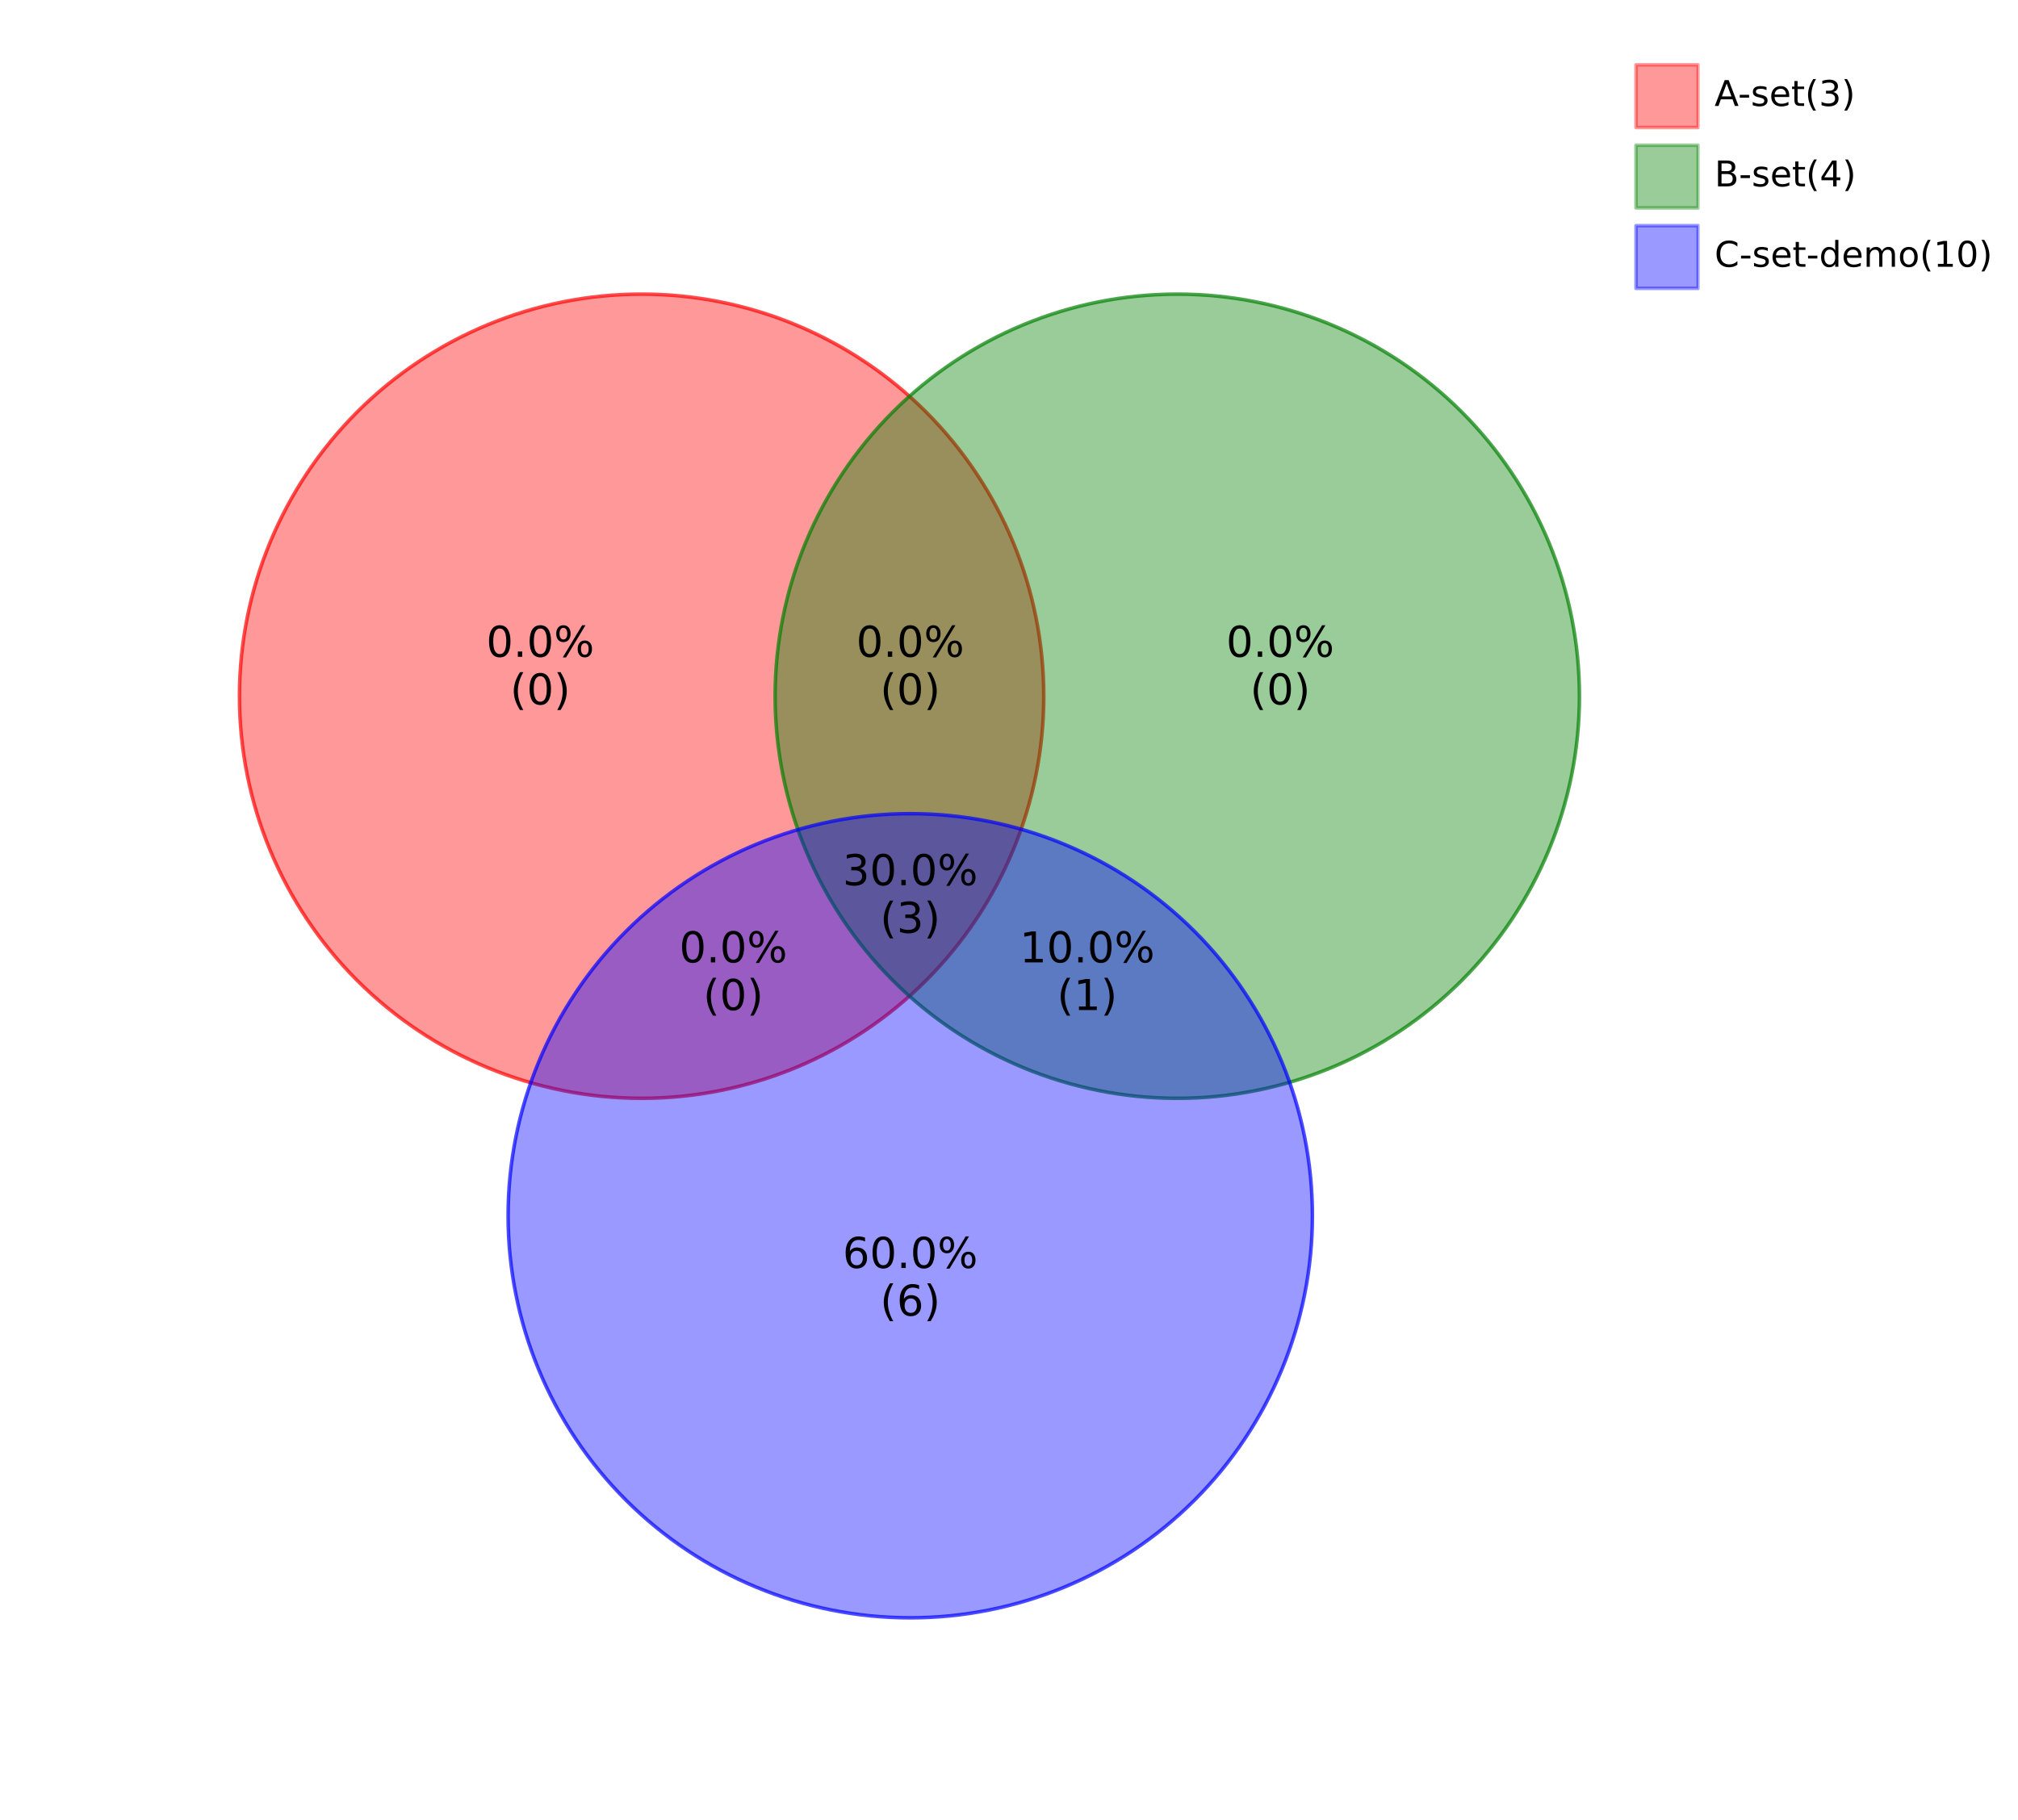 <?xml version="1.0" encoding="utf-8" standalone="no"?>
<!DOCTYPE svg PUBLIC "-//W3C//DTD SVG 1.1//EN"
  "http://www.w3.org/Graphics/SVG/1.1/DTD/svg11.dtd">
<!-- Created with matplotlib (https://matplotlib.org/) -->
<svg height="513.36pt" version="1.1" viewBox="0 0 569.05 513.36" width="569.05pt" xmlns="http://www.w3.org/2000/svg" xmlns:xlink="http://www.w3.org/1999/xlink">
 <defs>
  <style type="text/css">*{stroke-linecap:butt;stroke-linejoin:round;}</style>
 </defs>
 <g id="figure_1">
  <g id="patch_1">
   <path d="M 0 513.36 
L 569.05 513.36 
L 569.05 -0 
L 0 -0 
z
" style="fill:#ffffff;"/>
  </g>
  <g id="axes_1">
   <g id="patch_2">
    <path clip-path="url(#pfbfea777d3)" d="M 180.929 309.751 
C 211.003 309.751 239.849 297.803 261.115 276.537 
C 282.38 255.272 294.329 226.425 294.329 196.351 
C 294.329 166.277 282.38 137.431 261.115 116.165 
C 239.849 94.9 211.003 82.951 180.929 82.951 
C 150.855 82.951 122.008 94.9 100.743 116.165 
C 79.477 137.431 67.529 166.277 67.529 196.351 
C 67.529 226.425 79.477 255.272 100.743 276.537 
C 122.008 297.803 150.855 309.751 180.929 309.751 
z
" style="fill:#ff0000;fill-opacity:0.4;stroke:#ff0000;stroke-linejoin:miter;stroke-opacity:0.7;"/>
   </g>
   <g id="patch_3">
    <path clip-path="url(#pfbfea777d3)" d="M 331.978 309.751 
C 362.052 309.751 390.898 297.803 412.164 276.537 
C 433.429 255.272 445.378 226.425 445.378 196.351 
C 445.378 166.277 433.429 137.431 412.164 116.165 
C 390.898 94.9 362.052 82.951 331.978 82.951 
C 301.904 82.951 273.057 94.9 251.792 116.165 
C 230.526 137.431 218.578 166.277 218.578 196.351 
C 218.578 226.425 230.526 255.272 251.792 276.537 
C 273.057 297.803 301.904 309.751 331.978 309.751 
z
" style="fill:#008000;fill-opacity:0.4;stroke:#008000;stroke-linejoin:miter;stroke-opacity:0.7;"/>
   </g>
   <g id="patch_4">
    <path clip-path="url(#pfbfea777d3)" d="M 256.68 456.264 
C 286.754 456.264 315.6 444.315 336.866 423.05 
C 358.131 401.784 370.08 372.938 370.08 342.864 
C 370.08 312.79 358.131 283.944 336.866 262.678 
C 315.6 241.413 286.754 229.464 256.68 229.464 
C 226.606 229.464 197.76 241.413 176.494 262.678 
C 155.229 283.944 143.28 312.79 143.28 342.864 
C 143.28 372.938 155.229 401.784 176.494 423.05 
C 197.76 444.315 226.606 456.264 256.68 456.264 
z
" style="fill:#0000ff;fill-opacity:0.4;stroke:#0000ff;stroke-linejoin:miter;stroke-opacity:0.7;"/>
   </g>
   <g id="matplotlib.axis_1"/>
   <g id="matplotlib.axis_2"/>
   <g id="text_1">
    <g id="patch_5">
     <a xlink:href="A.A-set__vs__B.B-set__vs__C.C-set-demo___03C.txt">
      <path d="M 233.66 377.494 
L 279.7 377.494 
L 279.7 344.522 
L 233.66 344.522 
z
" style="fill:#1f77b4;opacity:0.001;stroke:#000000;stroke-linejoin:miter;"/>
     </a>
    </g>
    <a xlink:href="A.A-set__vs__B.B-set__vs__C.C-set-demo___03C.txt">
     <!-- 60.0% -->
     <g transform="translate(237.62 357.601)scale(0.12 -0.12)">
      <defs>
       <path d="M 33.016 40.375 
Q 26.375 40.375 22.484 35.828 
Q 18.609 31.297 18.609 23.391 
Q 18.609 15.531 22.484 10.953 
Q 26.375 6.391 33.016 6.391 
Q 39.656 6.391 43.531 10.953 
Q 47.406 15.531 47.406 23.391 
Q 47.406 31.297 43.531 35.828 
Q 39.656 40.375 33.016 40.375 
z
M 52.594 71.297 
L 52.594 62.312 
Q 48.875 64.062 45.094 64.984 
Q 41.312 65.922 37.594 65.922 
Q 27.828 65.922 22.672 59.328 
Q 17.531 52.734 16.797 39.406 
Q 19.672 43.656 24.016 45.922 
Q 28.375 48.188 33.594 48.188 
Q 44.578 48.188 50.953 41.516 
Q 57.328 34.859 57.328 23.391 
Q 57.328 12.156 50.688 5.359 
Q 44.047 -1.422 33.016 -1.422 
Q 20.359 -1.422 13.672 8.266 
Q 6.984 17.969 6.984 36.375 
Q 6.984 53.656 15.188 63.938 
Q 23.391 74.219 37.203 74.219 
Q 40.922 74.219 44.703 73.484 
Q 48.484 72.75 52.594 71.297 
z
" id="DejaVuSans-54"/>
       <path d="M 31.781 66.406 
Q 24.172 66.406 20.328 58.906 
Q 16.5 51.422 16.5 36.375 
Q 16.5 21.391 20.328 13.891 
Q 24.172 6.391 31.781 6.391 
Q 39.453 6.391 43.281 13.891 
Q 47.125 21.391 47.125 36.375 
Q 47.125 51.422 43.281 58.906 
Q 39.453 66.406 31.781 66.406 
z
M 31.781 74.219 
Q 44.047 74.219 50.516 64.516 
Q 56.984 54.828 56.984 36.375 
Q 56.984 17.969 50.516 8.266 
Q 44.047 -1.422 31.781 -1.422 
Q 19.531 -1.422 13.062 8.266 
Q 6.594 17.969 6.594 36.375 
Q 6.594 54.828 13.062 64.516 
Q 19.531 74.219 31.781 74.219 
z
" id="DejaVuSans-48"/>
       <path d="M 10.688 12.406 
L 21 12.406 
L 21 0 
L 10.688 0 
z
" id="DejaVuSans-46"/>
       <path d="M 72.703 32.078 
Q 68.453 32.078 66.031 28.469 
Q 63.625 24.859 63.625 18.406 
Q 63.625 12.062 66.031 8.422 
Q 68.453 4.781 72.703 4.781 
Q 76.859 4.781 79.266 8.422 
Q 81.688 12.062 81.688 18.406 
Q 81.688 24.812 79.266 28.438 
Q 76.859 32.078 72.703 32.078 
z
M 72.703 38.281 
Q 80.422 38.281 84.953 32.906 
Q 89.5 27.547 89.5 18.406 
Q 89.5 9.281 84.938 3.922 
Q 80.375 -1.422 72.703 -1.422 
Q 64.891 -1.422 60.344 3.922 
Q 55.812 9.281 55.812 18.406 
Q 55.812 27.594 60.375 32.938 
Q 64.938 38.281 72.703 38.281 
z
M 22.312 68.016 
Q 18.109 68.016 15.688 64.375 
Q 13.281 60.75 13.281 54.391 
Q 13.281 47.953 15.672 44.328 
Q 18.062 40.719 22.312 40.719 
Q 26.562 40.719 28.969 44.328 
Q 31.391 47.953 31.391 54.391 
Q 31.391 60.688 28.953 64.344 
Q 26.516 68.016 22.312 68.016 
z
M 66.406 74.219 
L 74.219 74.219 
L 28.609 -1.422 
L 20.797 -1.422 
z
M 22.312 74.219 
Q 30.031 74.219 34.609 68.875 
Q 39.203 63.531 39.203 54.391 
Q 39.203 45.172 34.641 39.844 
Q 30.078 34.516 22.312 34.516 
Q 14.547 34.516 10.031 39.859 
Q 5.516 45.219 5.516 54.391 
Q 5.516 63.484 10.047 68.844 
Q 14.594 74.219 22.312 74.219 
z
" id="DejaVuSans-37"/>
      </defs>
      <use xlink:href="#DejaVuSans-54"/>
      <use x="63.623" xlink:href="#DejaVuSans-48"/>
      <use x="127.246" xlink:href="#DejaVuSans-46"/>
      <use x="159.033" xlink:href="#DejaVuSans-48"/>
      <use x="222.656" xlink:href="#DejaVuSans-37"/>
     </g>
    </a>
    <a xlink:href="A.A-set__vs__B.B-set__vs__C.C-set-demo___03C.txt">
     <!-- (6) -->
     <g transform="translate(248.181 371.038)scale(0.12 -0.12)">
      <defs>
       <path d="M 31 75.875 
Q 24.469 64.656 21.281 53.656 
Q 18.109 42.672 18.109 31.391 
Q 18.109 20.125 21.312 9.062 
Q 24.516 -2 31 -13.188 
L 23.188 -13.188 
Q 15.875 -1.703 12.234 9.375 
Q 8.594 20.453 8.594 31.391 
Q 8.594 42.281 12.203 53.312 
Q 15.828 64.359 23.188 75.875 
z
" id="DejaVuSans-40"/>
       <path d="M 8.016 75.875 
L 15.828 75.875 
Q 23.141 64.359 26.781 53.312 
Q 30.422 42.281 30.422 31.391 
Q 30.422 20.453 26.781 9.375 
Q 23.141 -1.703 15.828 -13.188 
L 8.016 -13.188 
Q 14.5 -2 17.703 9.062 
Q 20.906 20.125 20.906 31.391 
Q 20.906 42.672 17.703 53.656 
Q 14.5 64.656 8.016 75.875 
z
" id="DejaVuSans-41"/>
      </defs>
      <use xlink:href="#DejaVuSans-40"/>
      <use x="39.014" xlink:href="#DejaVuSans-54"/>
      <use x="102.637" xlink:href="#DejaVuSans-41"/>
     </g>
    </a>
   </g>
   <g id="text_2">
    <g id="patch_6">
     <a xlink:href="A.A-set__vs__B.B-set__vs__C.C-set-demo___02B.txt">
      <path d="M 341.805 205.126 
L 380.211 205.126 
L 380.211 172.154 
L 341.805 172.154 
z
" style="fill:#1f77b4;opacity:0.001;stroke:#000000;stroke-linejoin:miter;"/>
     </a>
    </g>
    <a xlink:href="A.A-set__vs__B.B-set__vs__C.C-set-demo___02B.txt">
     <!-- 0.0% -->
     <g transform="translate(345.765 185.233)scale(0.12 -0.12)">
      <use xlink:href="#DejaVuSans-48"/>
      <use x="63.623" xlink:href="#DejaVuSans-46"/>
      <use x="95.41" xlink:href="#DejaVuSans-48"/>
      <use x="159.033" xlink:href="#DejaVuSans-37"/>
     </g>
    </a>
    <a xlink:href="A.A-set__vs__B.B-set__vs__C.C-set-demo___02B.txt">
     <!-- (0) -->
     <g transform="translate(352.509 198.67)scale(0.12 -0.12)">
      <use xlink:href="#DejaVuSans-40"/>
      <use x="39.014" xlink:href="#DejaVuSans-48"/>
      <use x="102.637" xlink:href="#DejaVuSans-41"/>
     </g>
    </a>
   </g>
   <g id="text_3">
    <g id="patch_7">
     <a xlink:href="A.A-set__vs__B.B-set__vs__C.C-set-demo___06BC.txt">
      <path d="M 283.556 291.31 
L 329.596 291.31 
L 329.596 258.338 
L 283.556 258.338 
z
" style="fill:#1f77b4;opacity:0.001;stroke:#000000;stroke-linejoin:miter;"/>
     </a>
    </g>
    <a xlink:href="A.A-set__vs__B.B-set__vs__C.C-set-demo___06BC.txt">
     <!-- 10.0% -->
     <g transform="translate(287.516 271.417)scale(0.12 -0.12)">
      <defs>
       <path d="M 12.406 8.297 
L 28.516 8.297 
L 28.516 63.922 
L 10.984 60.406 
L 10.984 69.391 
L 28.422 72.906 
L 38.281 72.906 
L 38.281 8.297 
L 54.391 8.297 
L 54.391 0 
L 12.406 0 
z
" id="DejaVuSans-49"/>
      </defs>
      <use xlink:href="#DejaVuSans-49"/>
      <use x="63.623" xlink:href="#DejaVuSans-48"/>
      <use x="127.246" xlink:href="#DejaVuSans-46"/>
      <use x="159.033" xlink:href="#DejaVuSans-48"/>
      <use x="222.656" xlink:href="#DejaVuSans-37"/>
     </g>
    </a>
    <a xlink:href="A.A-set__vs__B.B-set__vs__C.C-set-demo___06BC.txt">
     <!-- (1) -->
     <g transform="translate(298.077 284.854)scale(0.12 -0.12)">
      <use xlink:href="#DejaVuSans-40"/>
      <use x="39.014" xlink:href="#DejaVuSans-49"/>
      <use x="102.637" xlink:href="#DejaVuSans-41"/>
     </g>
    </a>
   </g>
   <g id="text_4">
    <g id="patch_8">
     <a xlink:href="A.A-set__vs__B.B-set__vs__C.C-set-demo___01A.txt">
      <path d="M 133.149 205.126 
L 171.555 205.126 
L 171.555 172.154 
L 133.149 172.154 
z
" style="fill:#1f77b4;opacity:0.001;stroke:#000000;stroke-linejoin:miter;"/>
     </a>
    </g>
    <a xlink:href="A.A-set__vs__B.B-set__vs__C.C-set-demo___01A.txt">
     <!-- 0.0% -->
     <g transform="translate(137.109 185.233)scale(0.12 -0.12)">
      <use xlink:href="#DejaVuSans-48"/>
      <use x="63.623" xlink:href="#DejaVuSans-46"/>
      <use x="95.41" xlink:href="#DejaVuSans-48"/>
      <use x="159.033" xlink:href="#DejaVuSans-37"/>
     </g>
    </a>
    <a xlink:href="A.A-set__vs__B.B-set__vs__C.C-set-demo___01A.txt">
     <!-- (0) -->
     <g transform="translate(143.853 198.67)scale(0.12 -0.12)">
      <use xlink:href="#DejaVuSans-40"/>
      <use x="39.014" xlink:href="#DejaVuSans-48"/>
      <use x="102.637" xlink:href="#DejaVuSans-41"/>
     </g>
    </a>
   </g>
   <g id="text_5">
    <g id="patch_9">
     <a xlink:href="A.A-set__vs__B.B-set__vs__C.C-set-demo___05AC.txt">
      <path d="M 187.581 291.31 
L 225.987 291.31 
L 225.987 258.338 
L 187.581 258.338 
z
" style="fill:#1f77b4;opacity:0.001;stroke:#000000;stroke-linejoin:miter;"/>
     </a>
    </g>
    <a xlink:href="A.A-set__vs__B.B-set__vs__C.C-set-demo___05AC.txt">
     <!-- 0.0% -->
     <g transform="translate(191.541 271.417)scale(0.12 -0.12)">
      <use xlink:href="#DejaVuSans-48"/>
      <use x="63.623" xlink:href="#DejaVuSans-46"/>
      <use x="95.41" xlink:href="#DejaVuSans-48"/>
      <use x="159.033" xlink:href="#DejaVuSans-37"/>
     </g>
    </a>
    <a xlink:href="A.A-set__vs__B.B-set__vs__C.C-set-demo___05AC.txt">
     <!-- (0) -->
     <g transform="translate(198.285 284.854)scale(0.12 -0.12)">
      <use xlink:href="#DejaVuSans-40"/>
      <use x="39.014" xlink:href="#DejaVuSans-48"/>
      <use x="102.637" xlink:href="#DejaVuSans-41"/>
     </g>
    </a>
   </g>
   <g id="text_6">
    <g id="patch_10">
     <a xlink:href="A.A-set__vs__B.B-set__vs__C.C-set-demo___04AB.txt">
      <path d="M 237.477 205.126 
L 275.883 205.126 
L 275.883 172.154 
L 237.477 172.154 
z
" style="fill:#1f77b4;opacity:0.001;stroke:#000000;stroke-linejoin:miter;"/>
     </a>
    </g>
    <a xlink:href="A.A-set__vs__B.B-set__vs__C.C-set-demo___04AB.txt">
     <!-- 0.0% -->
     <g transform="translate(241.437 185.233)scale(0.12 -0.12)">
      <use xlink:href="#DejaVuSans-48"/>
      <use x="63.623" xlink:href="#DejaVuSans-46"/>
      <use x="95.41" xlink:href="#DejaVuSans-48"/>
      <use x="159.033" xlink:href="#DejaVuSans-37"/>
     </g>
    </a>
    <a xlink:href="A.A-set__vs__B.B-set__vs__C.C-set-demo___04AB.txt">
     <!-- (0) -->
     <g transform="translate(248.181 198.67)scale(0.12 -0.12)">
      <use xlink:href="#DejaVuSans-40"/>
      <use x="39.014" xlink:href="#DejaVuSans-48"/>
      <use x="102.637" xlink:href="#DejaVuSans-41"/>
     </g>
    </a>
   </g>
   <g id="text_7">
    <g id="patch_11">
     <a xlink:href="A.A-set__vs__B.B-set__vs__C.C-set-demo___07ABC.txt">
      <path d="M 233.66 269.537 
L 279.7 269.537 
L 279.7 236.566 
L 233.66 236.566 
z
" style="fill:#1f77b4;opacity:0.001;stroke:#000000;stroke-linejoin:miter;"/>
     </a>
    </g>
    <a xlink:href="A.A-set__vs__B.B-set__vs__C.C-set-demo___07ABC.txt">
     <!-- 30.0% -->
     <g transform="translate(237.62 249.644)scale(0.12 -0.12)">
      <defs>
       <path d="M 40.578 39.312 
Q 47.656 37.797 51.625 33 
Q 55.609 28.219 55.609 21.188 
Q 55.609 10.406 48.188 4.484 
Q 40.766 -1.422 27.094 -1.422 
Q 22.516 -1.422 17.656 -0.516 
Q 12.797 0.391 7.625 2.203 
L 7.625 11.719 
Q 11.719 9.328 16.594 8.109 
Q 21.484 6.891 26.812 6.891 
Q 36.078 6.891 40.938 10.547 
Q 45.797 14.203 45.797 21.188 
Q 45.797 27.641 41.281 31.266 
Q 36.766 34.906 28.719 34.906 
L 20.219 34.906 
L 20.219 43.016 
L 29.109 43.016 
Q 36.375 43.016 40.234 45.922 
Q 44.094 48.828 44.094 54.297 
Q 44.094 59.906 40.109 62.906 
Q 36.141 65.922 28.719 65.922 
Q 24.656 65.922 20.016 65.031 
Q 15.375 64.156 9.812 62.312 
L 9.812 71.094 
Q 15.438 72.656 20.344 73.438 
Q 25.25 74.219 29.594 74.219 
Q 40.828 74.219 47.359 69.109 
Q 53.906 64.016 53.906 55.328 
Q 53.906 49.266 50.438 45.094 
Q 46.969 40.922 40.578 39.312 
z
" id="DejaVuSans-51"/>
      </defs>
      <use xlink:href="#DejaVuSans-51"/>
      <use x="63.623" xlink:href="#DejaVuSans-48"/>
      <use x="127.246" xlink:href="#DejaVuSans-46"/>
      <use x="159.033" xlink:href="#DejaVuSans-48"/>
      <use x="222.656" xlink:href="#DejaVuSans-37"/>
     </g>
    </a>
    <a xlink:href="A.A-set__vs__B.B-set__vs__C.C-set-demo___07ABC.txt">
     <!-- (3) -->
     <g transform="translate(248.181 263.081)scale(0.12 -0.12)">
      <use xlink:href="#DejaVuSans-40"/>
      <use x="39.014" xlink:href="#DejaVuSans-51"/>
      <use x="102.637" xlink:href="#DejaVuSans-41"/>
     </g>
    </a>
   </g>
   <g id="text_8">
    <g id="patch_12">
     <a xlink:href="A.A-set__vs__B.B-set__vs__C.C-set-demo___set.A-set.txt">
      <path d="M 461.336 35.96 
L 478.87 35.96 
L 478.87 18.282 
L 461.336 18.282 
z
" style="fill:#ff0000;opacity:0.4;stroke:#ff0000;stroke-linejoin:miter;"/>
     </a>
    </g>
    <a xlink:href="A.A-set__vs__B.B-set__vs__C.C-set-demo___set.A-set.txt">
     <!--     -->
     <g transform="translate(465.336 29.88)scale(0.1 -0.1)">
      <defs>
       <path id="DejaVuSans-32"/>
      </defs>
      <use xlink:href="#DejaVuSans-32"/>
      <use x="31.787" xlink:href="#DejaVuSans-32"/>
      <use x="63.574" xlink:href="#DejaVuSans-32"/>
     </g>
    </a>
   </g>
   <g id="text_9">
    <g id="patch_13">
     <a xlink:href="A.A-set__vs__B.B-set__vs__C.C-set-demo___set.A-set.txt">
      <path d="M 479.48 35.96 
L 527.152 35.96 
L 527.152 18.282 
L 479.48 18.282 
z
" style="fill:#ffffff;opacity:0.4;stroke:#ffffff;stroke-linejoin:miter;"/>
     </a>
    </g>
    <a xlink:href="A.A-set__vs__B.B-set__vs__C.C-set-demo___set.A-set.txt">
     <!-- A-set(3) -->
     <g transform="translate(483.48 29.88)scale(0.1 -0.1)">
      <defs>
       <path d="M 34.188 63.188 
L 20.797 26.906 
L 47.609 26.906 
z
M 28.609 72.906 
L 39.797 72.906 
L 67.578 0 
L 57.328 0 
L 50.688 18.703 
L 17.828 18.703 
L 11.188 0 
L 0.781 0 
z
" id="DejaVuSans-65"/>
       <path d="M 4.891 31.391 
L 31.203 31.391 
L 31.203 23.391 
L 4.891 23.391 
z
" id="DejaVuSans-45"/>
       <path d="M 44.281 53.078 
L 44.281 44.578 
Q 40.484 46.531 36.375 47.5 
Q 32.281 48.484 27.875 48.484 
Q 21.188 48.484 17.844 46.438 
Q 14.5 44.391 14.5 40.281 
Q 14.5 37.156 16.891 35.375 
Q 19.281 33.594 26.516 31.984 
L 29.594 31.297 
Q 39.156 29.25 43.188 25.516 
Q 47.219 21.781 47.219 15.094 
Q 47.219 7.469 41.188 3.016 
Q 35.156 -1.422 24.609 -1.422 
Q 20.219 -1.422 15.453 -0.562 
Q 10.688 0.297 5.422 2 
L 5.422 11.281 
Q 10.406 8.688 15.234 7.391 
Q 20.062 6.109 24.812 6.109 
Q 31.156 6.109 34.562 8.281 
Q 37.984 10.453 37.984 14.406 
Q 37.984 18.062 35.516 20.016 
Q 33.062 21.969 24.703 23.781 
L 21.578 24.516 
Q 13.234 26.266 9.516 29.906 
Q 5.812 33.547 5.812 39.891 
Q 5.812 47.609 11.281 51.797 
Q 16.75 56 26.812 56 
Q 31.781 56 36.172 55.266 
Q 40.578 54.547 44.281 53.078 
z
" id="DejaVuSans-115"/>
       <path d="M 56.203 29.594 
L 56.203 25.203 
L 14.891 25.203 
Q 15.484 15.922 20.484 11.062 
Q 25.484 6.203 34.422 6.203 
Q 39.594 6.203 44.453 7.469 
Q 49.312 8.734 54.109 11.281 
L 54.109 2.781 
Q 49.266 0.734 44.188 -0.344 
Q 39.109 -1.422 33.891 -1.422 
Q 20.797 -1.422 13.156 6.188 
Q 5.516 13.812 5.516 26.812 
Q 5.516 40.234 12.766 48.109 
Q 20.016 56 32.328 56 
Q 43.359 56 49.781 48.891 
Q 56.203 41.797 56.203 29.594 
z
M 47.219 32.234 
Q 47.125 39.594 43.094 43.984 
Q 39.062 48.391 32.422 48.391 
Q 24.906 48.391 20.391 44.141 
Q 15.875 39.891 15.188 32.172 
z
" id="DejaVuSans-101"/>
       <path d="M 18.312 70.219 
L 18.312 54.688 
L 36.812 54.688 
L 36.812 47.703 
L 18.312 47.703 
L 18.312 18.016 
Q 18.312 11.328 20.141 9.422 
Q 21.969 7.516 27.594 7.516 
L 36.812 7.516 
L 36.812 0 
L 27.594 0 
Q 17.188 0 13.234 3.875 
Q 9.281 7.766 9.281 18.016 
L 9.281 47.703 
L 2.688 47.703 
L 2.688 54.688 
L 9.281 54.688 
L 9.281 70.219 
z
" id="DejaVuSans-116"/>
      </defs>
      <use xlink:href="#DejaVuSans-65"/>
      <use x="66.158" xlink:href="#DejaVuSans-45"/>
      <use x="102.242" xlink:href="#DejaVuSans-115"/>
      <use x="154.342" xlink:href="#DejaVuSans-101"/>
      <use x="215.865" xlink:href="#DejaVuSans-116"/>
      <use x="255.074" xlink:href="#DejaVuSans-40"/>
      <use x="294.088" xlink:href="#DejaVuSans-51"/>
      <use x="357.711" xlink:href="#DejaVuSans-41"/>
     </g>
    </a>
   </g>
   <g id="text_10">
    <g id="patch_14">
     <a xlink:href="A.A-set__vs__B.B-set__vs__C.C-set-demo___set.B-set.txt">
      <path d="M 461.336 58.64 
L 478.87 58.64 
L 478.87 40.962 
L 461.336 40.962 
z
" style="fill:#008000;opacity:0.4;stroke:#008000;stroke-linejoin:miter;"/>
     </a>
    </g>
    <a xlink:href="A.A-set__vs__B.B-set__vs__C.C-set-demo___set.B-set.txt">
     <!--     -->
     <g transform="translate(465.336 52.56)scale(0.1 -0.1)">
      <use xlink:href="#DejaVuSans-32"/>
      <use x="31.787" xlink:href="#DejaVuSans-32"/>
      <use x="63.574" xlink:href="#DejaVuSans-32"/>
     </g>
    </a>
   </g>
   <g id="text_11">
    <g id="patch_15">
     <a xlink:href="A.A-set__vs__B.B-set__vs__C.C-set-demo___set.B-set.txt">
      <path d="M 479.48 58.64 
L 527.397 58.64 
L 527.397 40.962 
L 479.48 40.962 
z
" style="fill:#ffffff;opacity:0.4;stroke:#ffffff;stroke-linejoin:miter;"/>
     </a>
    </g>
    <a xlink:href="A.A-set__vs__B.B-set__vs__C.C-set-demo___set.B-set.txt">
     <!-- B-set(4) -->
     <g transform="translate(483.48 52.56)scale(0.1 -0.1)">
      <defs>
       <path d="M 19.672 34.812 
L 19.672 8.109 
L 35.5 8.109 
Q 43.453 8.109 47.281 11.406 
Q 51.125 14.703 51.125 21.484 
Q 51.125 28.328 47.281 31.562 
Q 43.453 34.812 35.5 34.812 
z
M 19.672 64.797 
L 19.672 42.828 
L 34.281 42.828 
Q 41.5 42.828 45.031 45.531 
Q 48.578 48.25 48.578 53.812 
Q 48.578 59.328 45.031 62.062 
Q 41.5 64.797 34.281 64.797 
z
M 9.812 72.906 
L 35.016 72.906 
Q 46.297 72.906 52.391 68.219 
Q 58.5 63.531 58.5 54.891 
Q 58.5 48.188 55.375 44.234 
Q 52.25 40.281 46.188 39.312 
Q 53.469 37.75 57.5 32.781 
Q 61.531 27.828 61.531 20.406 
Q 61.531 10.641 54.891 5.312 
Q 48.25 0 35.984 0 
L 9.812 0 
z
" id="DejaVuSans-66"/>
       <path d="M 37.797 64.312 
L 12.891 25.391 
L 37.797 25.391 
z
M 35.203 72.906 
L 47.609 72.906 
L 47.609 25.391 
L 58.016 25.391 
L 58.016 17.188 
L 47.609 17.188 
L 47.609 0 
L 37.797 0 
L 37.797 17.188 
L 4.891 17.188 
L 4.891 26.703 
z
" id="DejaVuSans-52"/>
      </defs>
      <use xlink:href="#DejaVuSans-66"/>
      <use x="68.604" xlink:href="#DejaVuSans-45"/>
      <use x="104.688" xlink:href="#DejaVuSans-115"/>
      <use x="156.787" xlink:href="#DejaVuSans-101"/>
      <use x="218.311" xlink:href="#DejaVuSans-116"/>
      <use x="257.52" xlink:href="#DejaVuSans-40"/>
      <use x="296.533" xlink:href="#DejaVuSans-52"/>
      <use x="360.156" xlink:href="#DejaVuSans-41"/>
     </g>
    </a>
   </g>
   <g id="text_12">
    <g id="patch_16">
     <a xlink:href="A.A-set__vs__B.B-set__vs__C.C-set-demo___set.C-set-demo.txt">
      <path d="M 461.336 81.32 
L 478.87 81.32 
L 478.87 63.642 
L 461.336 63.642 
z
" style="fill:#0000ff;opacity:0.4;stroke:#0000ff;stroke-linejoin:miter;"/>
     </a>
    </g>
    <a xlink:href="A.A-set__vs__B.B-set__vs__C.C-set-demo___set.C-set-demo.txt">
     <!--     -->
     <g transform="translate(465.336 75.24)scale(0.1 -0.1)">
      <use xlink:href="#DejaVuSans-32"/>
      <use x="31.787" xlink:href="#DejaVuSans-32"/>
      <use x="63.574" xlink:href="#DejaVuSans-32"/>
     </g>
    </a>
   </g>
   <g id="text_13">
    <g id="patch_17">
     <a xlink:href="A.A-set__vs__B.B-set__vs__C.C-set-demo___set.C-set-demo.txt">
      <path d="M 479.48 81.32 
L 565.85 81.32 
L 565.85 63.642 
L 479.48 63.642 
z
" style="fill:#ffffff;opacity:0.4;stroke:#ffffff;stroke-linejoin:miter;"/>
     </a>
    </g>
    <a xlink:href="A.A-set__vs__B.B-set__vs__C.C-set-demo___set.C-set-demo.txt">
     <!-- C-set-demo(10) -->
     <g transform="translate(483.48 75.24)scale(0.1 -0.1)">
      <defs>
       <path d="M 64.406 67.281 
L 64.406 56.891 
Q 59.422 61.531 53.781 63.812 
Q 48.141 66.109 41.797 66.109 
Q 29.297 66.109 22.656 58.469 
Q 16.016 50.828 16.016 36.375 
Q 16.016 21.969 22.656 14.328 
Q 29.297 6.688 41.797 6.688 
Q 48.141 6.688 53.781 8.984 
Q 59.422 11.281 64.406 15.922 
L 64.406 5.609 
Q 59.234 2.094 53.438 0.328 
Q 47.656 -1.422 41.219 -1.422 
Q 24.656 -1.422 15.125 8.703 
Q 5.609 18.844 5.609 36.375 
Q 5.609 53.953 15.125 64.078 
Q 24.656 74.219 41.219 74.219 
Q 47.75 74.219 53.531 72.484 
Q 59.328 70.75 64.406 67.281 
z
" id="DejaVuSans-67"/>
       <path d="M 45.406 46.391 
L 45.406 75.984 
L 54.391 75.984 
L 54.391 0 
L 45.406 0 
L 45.406 8.203 
Q 42.578 3.328 38.25 0.953 
Q 33.938 -1.422 27.875 -1.422 
Q 17.969 -1.422 11.734 6.484 
Q 5.516 14.406 5.516 27.297 
Q 5.516 40.188 11.734 48.094 
Q 17.969 56 27.875 56 
Q 33.938 56 38.25 53.625 
Q 42.578 51.266 45.406 46.391 
z
M 14.797 27.297 
Q 14.797 17.391 18.875 11.75 
Q 22.953 6.109 30.078 6.109 
Q 37.203 6.109 41.297 11.75 
Q 45.406 17.391 45.406 27.297 
Q 45.406 37.203 41.297 42.844 
Q 37.203 48.484 30.078 48.484 
Q 22.953 48.484 18.875 42.844 
Q 14.797 37.203 14.797 27.297 
z
" id="DejaVuSans-100"/>
       <path d="M 52 44.188 
Q 55.375 50.25 60.062 53.125 
Q 64.75 56 71.094 56 
Q 79.641 56 84.281 50.016 
Q 88.922 44.047 88.922 33.016 
L 88.922 0 
L 79.891 0 
L 79.891 32.719 
Q 79.891 40.578 77.094 44.375 
Q 74.312 48.188 68.609 48.188 
Q 61.625 48.188 57.562 43.547 
Q 53.516 38.922 53.516 30.906 
L 53.516 0 
L 44.484 0 
L 44.484 32.719 
Q 44.484 40.625 41.703 44.406 
Q 38.922 48.188 33.109 48.188 
Q 26.219 48.188 22.156 43.531 
Q 18.109 38.875 18.109 30.906 
L 18.109 0 
L 9.078 0 
L 9.078 54.688 
L 18.109 54.688 
L 18.109 46.188 
Q 21.188 51.219 25.484 53.609 
Q 29.781 56 35.688 56 
Q 41.656 56 45.828 52.969 
Q 50 49.953 52 44.188 
z
" id="DejaVuSans-109"/>
       <path d="M 30.609 48.391 
Q 23.391 48.391 19.188 42.75 
Q 14.984 37.109 14.984 27.297 
Q 14.984 17.484 19.156 11.844 
Q 23.344 6.203 30.609 6.203 
Q 37.797 6.203 41.984 11.859 
Q 46.188 17.531 46.188 27.297 
Q 46.188 37.016 41.984 42.703 
Q 37.797 48.391 30.609 48.391 
z
M 30.609 56 
Q 42.328 56 49.016 48.375 
Q 55.719 40.766 55.719 27.297 
Q 55.719 13.875 49.016 6.219 
Q 42.328 -1.422 30.609 -1.422 
Q 18.844 -1.422 12.172 6.219 
Q 5.516 13.875 5.516 27.297 
Q 5.516 40.766 12.172 48.375 
Q 18.844 56 30.609 56 
z
" id="DejaVuSans-111"/>
      </defs>
      <use xlink:href="#DejaVuSans-67"/>
      <use x="69.824" xlink:href="#DejaVuSans-45"/>
      <use x="105.908" xlink:href="#DejaVuSans-115"/>
      <use x="158.008" xlink:href="#DejaVuSans-101"/>
      <use x="219.531" xlink:href="#DejaVuSans-116"/>
      <use x="258.74" xlink:href="#DejaVuSans-45"/>
      <use x="294.824" xlink:href="#DejaVuSans-100"/>
      <use x="358.301" xlink:href="#DejaVuSans-101"/>
      <use x="419.824" xlink:href="#DejaVuSans-109"/>
      <use x="517.236" xlink:href="#DejaVuSans-111"/>
      <use x="578.418" xlink:href="#DejaVuSans-40"/>
      <use x="617.432" xlink:href="#DejaVuSans-49"/>
      <use x="681.055" xlink:href="#DejaVuSans-48"/>
      <use x="744.678" xlink:href="#DejaVuSans-41"/>
     </g>
    </a>
   </g>
  </g>
 </g>
 <defs>
  <clipPath id="pfbfea777d3">
   <rect height="498.96" width="498.96" x="7.2" y="7.2"/>
  </clipPath>
 </defs>
</svg>
